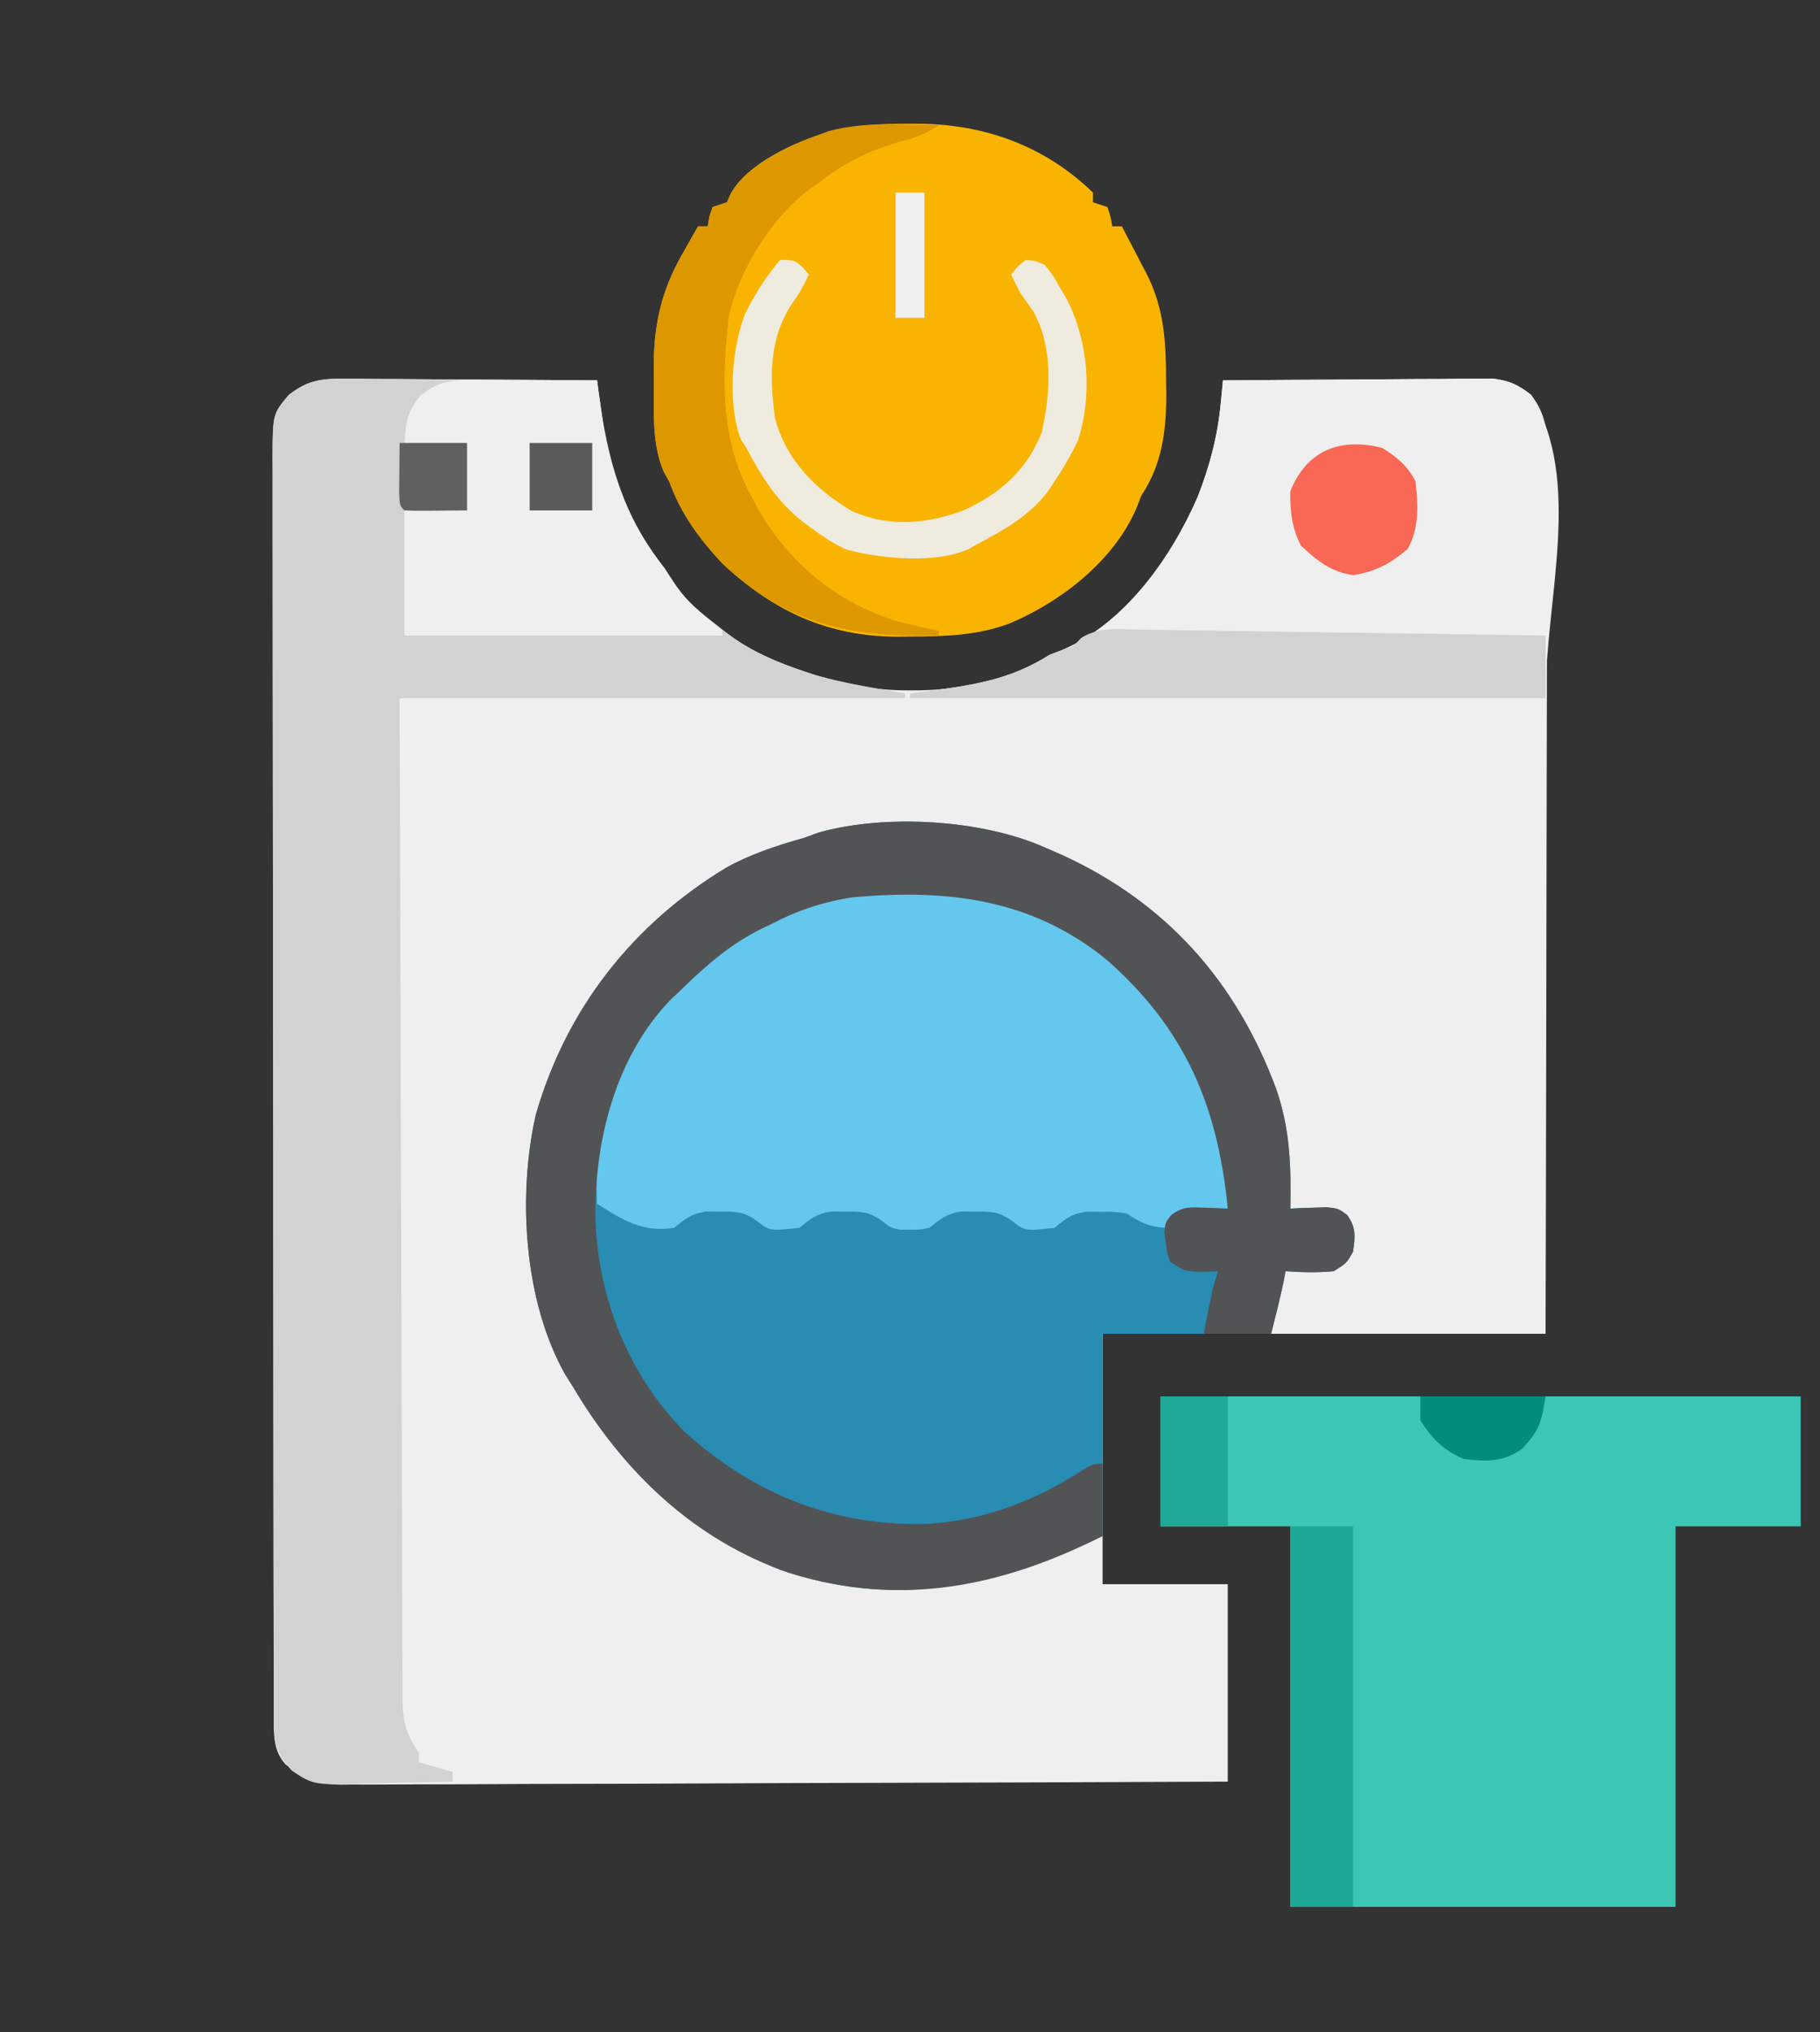 <?xml version="1.0" encoding="UTF-8"?>
<svg version="1.1" xmlns="http://www.w3.org/2000/svg" width="378" height="422">
<rect width="100%" height="100%" fill="#333333" stroke="none"/>
<path d="M0 0 C1.181 0 2.362 0 3.578 0.001 C4.843 0.016 6.108 0.032 7.411 0.048 C8.713 0.052 10.016 0.056 11.358 0.06 C14.809 0.072 18.259 0.101 21.71 0.135 C25.236 0.165 28.762 0.179 32.288 0.194 C39.198 0.226 46.107 0.277 53.016 0.341 C53.149 1.301 53.281 2.262 53.417 3.252 C53.593 4.513 53.77 5.773 53.951 7.072 C54.211 8.946 54.211 8.946 54.477 10.858 C56.16 21.727 60.261 30.714 67.016 39.341 C67.725 40.507 68.434 41.674 69.141 42.841 C71.666 46.375 74.993 48.941 78.391 51.591 C78.933 52.015 79.474 52.44 80.032 52.878 C85.09 56.684 90.448 58.916 96.454 60.903 C97.133 61.131 97.813 61.359 98.512 61.594 C105.018 63.533 110.798 64.73 117.579 64.716 C118.353 64.715 119.128 64.714 119.925 64.713 C129.585 64.518 138.749 62.479 147.016 57.341 C147.852 57.017 148.687 56.693 149.548 56.36 C162.651 50.949 172.283 37.09 177.731 24.61 C180.259 18.179 181.885 12.031 182.55 5.158 C182.638 4.256 182.726 3.354 182.817 2.425 C182.883 1.737 182.948 1.049 183.016 0.341 C190.623 0.271 198.229 0.218 205.835 0.185 C209.367 0.17 212.9 0.148 216.432 0.114 C220.495 0.075 224.558 0.061 228.622 0.048 C229.887 0.032 231.151 0.017 232.454 0.001 C233.635 0 234.816 0 236.033 0 C237.07 -0.007 238.107 -0.013 239.175 -0.02 C242.559 0.409 244.324 1.256 247.016 3.341 C250.181 7.484 250.438 11.114 250.377 16.155 C250.38 16.935 250.382 17.715 250.385 18.519 C250.39 21.129 250.373 23.739 250.357 26.35 C250.356 28.222 250.357 30.095 250.358 31.968 C250.359 37.05 250.341 42.132 250.321 47.214 C250.302 52.526 250.3 57.838 250.296 63.149 C250.287 73.207 250.263 83.265 250.232 93.323 C250.193 106.915 250.176 120.507 250.159 134.099 C250.131 155.513 250.071 176.927 250.016 198.341 C219.656 198.341 189.296 198.341 158.016 198.341 C158.016 215.501 158.016 232.661 158.016 250.341 C166.596 250.341 175.176 250.341 184.016 250.341 C184.016 263.871 184.016 277.401 184.016 291.341 C159.364 291.453 134.712 291.546 110.06 291.6 C98.614 291.625 87.168 291.661 75.721 291.718 C65.745 291.768 55.768 291.8 45.791 291.811 C40.509 291.818 35.226 291.833 29.944 291.869 C24.97 291.903 19.998 291.914 15.024 291.906 C13.2 291.907 11.376 291.917 9.552 291.937 C7.058 291.962 4.566 291.955 2.071 291.942 C1.352 291.956 0.633 291.971 -0.107 291.986 C-4.967 291.914 -7.834 290.577 -11.638 287.804 C-14.322 284.885 -14.109 281.377 -14.115 277.583 C-14.119 276.624 -14.123 275.665 -14.127 274.676 C-14.126 273.625 -14.125 272.574 -14.124 271.491 C-14.127 270.372 -14.13 269.254 -14.133 268.101 C-14.142 264.338 -14.143 260.576 -14.145 256.813 C-14.149 254.122 -14.154 251.43 -14.16 248.738 C-14.173 241.415 -14.179 234.093 -14.184 226.771 C-14.187 222.2 -14.191 217.629 -14.195 213.058 C-14.208 200.404 -14.218 187.75 -14.221 175.096 C-14.221 174.286 -14.222 173.476 -14.222 172.642 C-14.222 171.83 -14.222 171.019 -14.223 170.182 C-14.223 168.538 -14.223 166.893 -14.224 165.248 C-14.224 164.432 -14.224 163.616 -14.225 162.776 C-14.228 149.549 -14.246 136.322 -14.269 123.095 C-14.293 109.518 -14.305 95.941 -14.307 82.363 C-14.307 74.739 -14.313 67.115 -14.331 59.491 C-14.347 53 -14.352 46.51 -14.344 40.02 C-14.34 36.707 -14.342 33.396 -14.355 30.084 C-14.367 26.495 -14.362 22.906 -14.351 19.317 C-14.359 18.268 -14.367 17.219 -14.376 16.139 C-14.315 7.297 -14.315 7.297 -10.984 3.341 C-7.3 0.489 -4.606 -0.03 0 0 Z " fill="#EFEFEF" transform="translate(70.984,78.659)"/>
<path d="M0 0 C1.756 0.764 1.756 0.764 3.547 1.543 C25.298 11.506 39.731 27.85 48 50 C50.953 58.376 51.146 66.202 51 75 C51.687 74.965 52.374 74.93 53.082 74.895 C53.983 74.867 54.884 74.84 55.812 74.812 C57.152 74.76 57.152 74.76 58.52 74.707 C61 75 61 75 62.797 76.328 C64.69 78.958 64.449 80.856 64 84 C62.625 86.375 62.625 86.375 60 88 C56.64 88.327 53.364 88.231 50 88 C49.814 88.99 49.814 88.99 49.625 90 C48.856 93.69 47.914 97.343 47 101 C35.45 101 23.9 101 12 101 C12 114.86 12 128.72 12 143 C-10.567 153.531 -30.991 158.229 -55 150 C-73.887 142.52 -87.721 129.336 -98 112 C-98.517 111.183 -99.034 110.365 -99.566 109.523 C-108.178 94.366 -109.535 72.448 -105.742 55.59 C-99.423 33.538 -85.635 15.934 -66.025 4.114 C-60.956 1.325 -55.555 -0.425 -50 -2 C-49.002 -2.362 -48.005 -2.724 -46.977 -3.098 C-33.134 -7.001 -13.149 -5.835 0 0 Z " fill="#288CB3" transform="translate(217,176)"/>
<path d="M0 0 C1.181 0 2.362 0 3.578 0.001 C4.843 0.016 6.108 0.032 7.411 0.048 C8.713 0.052 10.016 0.056 11.358 0.06 C14.809 0.072 18.259 0.101 21.71 0.135 C25.236 0.165 28.762 0.179 32.288 0.194 C39.198 0.226 46.107 0.277 53.016 0.341 C53.149 1.301 53.281 2.262 53.417 3.252 C53.593 4.513 53.77 5.773 53.951 7.072 C54.211 8.946 54.211 8.946 54.477 10.858 C56.16 21.727 60.261 30.714 67.016 39.341 C67.725 40.507 68.434 41.674 69.141 42.841 C71.666 46.375 74.993 48.941 78.391 51.591 C78.933 52.015 79.474 52.44 80.032 52.878 C83.847 55.748 87.567 57.609 92.016 59.341 C92.706 59.619 93.396 59.897 94.106 60.184 C101.529 62.821 109.278 64.002 117.016 65.341 C117.016 65.671 117.016 66.001 117.016 66.341 C82.366 66.341 47.716 66.341 12.016 66.341 C12.107 104.254 12.107 104.254 12.225 142.167 C12.28 157.622 12.331 173.077 12.363 188.533 C12.386 199.788 12.419 211.042 12.465 222.297 C12.489 228.258 12.508 234.219 12.514 240.18 C12.52 245.788 12.54 251.397 12.571 257.005 C12.579 259.065 12.583 261.126 12.581 263.186 C12.58 265.996 12.596 268.805 12.618 271.615 C12.613 272.433 12.608 273.251 12.603 274.094 C12.661 278.74 13.33 281.553 16.016 285.341 C16.016 286.001 16.016 286.661 16.016 287.341 C18.326 288.001 20.636 288.661 23.016 289.341 C23.016 290.001 23.016 290.661 23.016 291.341 C19.015 291.465 15.014 291.555 11.011 291.615 C9.652 291.64 8.293 291.674 6.935 291.718 C-5.793 292.115 -5.793 292.115 -10.355 289.071 C-13.96 285.327 -14.107 282.637 -14.115 277.583 C-14.119 276.624 -14.123 275.665 -14.127 274.676 C-14.126 273.625 -14.125 272.574 -14.124 271.491 C-14.127 270.372 -14.13 269.254 -14.133 268.101 C-14.142 264.338 -14.143 260.576 -14.145 256.813 C-14.149 254.122 -14.154 251.43 -14.16 248.738 C-14.173 241.415 -14.179 234.093 -14.184 226.771 C-14.187 222.2 -14.191 217.629 -14.195 213.058 C-14.208 200.404 -14.218 187.75 -14.221 175.096 C-14.221 174.286 -14.222 173.476 -14.222 172.642 C-14.222 171.83 -14.222 171.019 -14.223 170.182 C-14.223 168.538 -14.223 166.893 -14.224 165.248 C-14.224 164.432 -14.224 163.616 -14.225 162.776 C-14.228 149.549 -14.246 136.322 -14.269 123.095 C-14.293 109.518 -14.305 95.941 -14.307 82.363 C-14.307 74.739 -14.313 67.115 -14.331 59.491 C-14.347 53 -14.352 46.51 -14.344 40.02 C-14.34 36.707 -14.342 33.396 -14.355 30.084 C-14.367 26.495 -14.362 22.906 -14.351 19.317 C-14.359 18.268 -14.367 17.219 -14.376 16.139 C-14.315 7.297 -14.315 7.297 -10.984 3.341 C-7.3 0.489 -4.606 -0.03 0 0 Z " fill="#D2D2D2" transform="translate(70.984,78.659)"/>
<path d="M0 0 C43.89 0 87.78 0 133 0 C133 8.91 133 17.82 133 27 C124.42 27 115.84 27 107 27 C107 53.07 107 79.14 107 106 C80.6 106 54.2 106 27 106 C27 79.93 27 53.86 27 27 C18.09 27 9.18 27 0 27 C0 18.09 0 9.18 0 0 Z " fill="#3BC7B3" transform="translate(241,290)"/>
<path d="M0 0 C0.878 0.006 1.757 0.011 2.662 0.017 C16.09 0.268 28.365 4.816 38.125 14.312 C38.125 14.973 38.125 15.633 38.125 16.312 C39.61 16.808 39.61 16.808 41.125 17.312 C41.812 19.375 41.812 19.375 42.125 21.312 C42.785 21.312 43.445 21.312 44.125 21.312 C45.45 23.827 46.76 26.348 48.062 28.875 C48.436 29.579 48.809 30.284 49.193 31.01 C52.994 38.439 53.306 45.476 53.312 53.688 C53.325 54.487 53.337 55.286 53.35 56.109 C53.368 63.842 52.479 70.782 48.125 77.312 C47.834 78.086 47.542 78.859 47.242 79.656 C42.609 90.673 31.533 99.298 20.75 103.812 C14.03 106.306 7.394 106.495 0.312 106.5 C-0.539 106.512 -1.39 106.524 -2.268 106.537 C-16.849 106.57 -28.248 101.263 -38.875 91.312 C-43.711 86.075 -47.459 81.025 -49.875 74.312 C-50.246 73.653 -50.617 72.993 -51 72.312 C-53.525 66.541 -53.058 59.618 -53.062 53.438 C-53.075 52.591 -53.087 51.744 -53.1 50.871 C-53.12 42.04 -51.619 34.936 -47.25 27.25 C-46.618 26.125 -45.987 24.999 -45.336 23.84 C-44.854 23.006 -44.372 22.172 -43.875 21.312 C-43.215 21.312 -42.555 21.312 -41.875 21.312 C-41.772 20.673 -41.669 20.034 -41.562 19.375 C-41.336 18.694 -41.109 18.014 -40.875 17.312 C-39.885 16.983 -38.895 16.652 -37.875 16.312 C-37.627 15.735 -37.38 15.158 -37.125 14.562 C-33.59 8.2 -23.676 3.714 -16.897 1.735 C-11.241 0.343 -5.812 -0.039 0 0 Z " fill="#F9B402" transform="translate(188.875,25.688)"/>
<path d="M0 0 C0.799 -0.012 1.597 -0.024 2.42 -0.037 C19.591 -0.079 34.601 8.674 46.668 20.316 C58.945 33.043 64.746 48.606 64.438 66.188 C63.407 66.244 63.407 66.244 62.355 66.301 C61.454 66.367 60.553 66.432 59.625 66.5 C58.732 66.558 57.838 66.616 56.918 66.676 C54.083 67.261 53.347 68.116 51.438 70.188 C47.957 69.926 46.387 69.154 43.438 67.188 C40.832 66.832 40.832 66.832 38 66.875 C37.053 66.858 36.105 66.841 35.129 66.824 C32.025 67.243 30.837 68.259 28.438 70.188 C22.264 70.849 22.264 70.849 19.562 68.688 C16.867 66.785 15.208 66.786 11.938 66.812 C10.999 66.805 10.061 66.797 9.094 66.789 C6.032 67.248 4.83 68.305 2.438 70.188 C0.438 70.586 0.438 70.586 -1.562 70.562 C-2.223 70.57 -2.882 70.578 -3.562 70.586 C-5.562 70.188 -5.562 70.188 -7.469 68.688 C-10.143 66.772 -11.802 66.786 -15.062 66.812 C-16.001 66.805 -16.939 66.797 -17.906 66.789 C-20.963 67.248 -22.187 68.287 -24.562 70.188 C-30.736 70.849 -30.736 70.849 -33.438 68.688 C-36.133 66.785 -37.792 66.786 -41.062 66.812 C-42.001 66.805 -42.939 66.797 -43.906 66.789 C-46.962 67.247 -48.202 68.269 -50.562 70.188 C-57.085 71.211 -61.243 68.565 -66.562 65.188 C-67.205 48.666 -63.325 35.551 -52.188 22.875 C-37.006 7.024 -21.935 0.018 0 0 Z " fill="#63C7EE" transform="translate(190.562,184.812)"/>
<path d="M0 0 C1.756 0.764 1.756 0.764 3.547 1.543 C25.298 11.506 39.731 27.85 48 50 C50.953 58.376 51.146 66.202 51 75 C51.687 74.965 52.374 74.93 53.082 74.895 C53.983 74.867 54.884 74.84 55.812 74.812 C57.152 74.76 57.152 74.76 58.52 74.707 C61 75 61 75 62.797 76.328 C64.69 78.958 64.449 80.856 64 84 C62.625 86.375 62.625 86.375 60 88 C56.64 88.327 53.364 88.231 50 88 C49.814 88.99 49.814 88.99 49.625 90 C48.855 93.697 47.93 97.34 47 101 C42.38 101 37.76 101 33 101 C34.875 91.375 34.875 91.375 36 88 C34.907 88.041 33.814 88.082 32.688 88.125 C29 88 29 88 26 86 C25.383 84.16 25.383 84.16 25.125 82.062 C25.024 81.373 24.924 80.683 24.82 79.973 C25 78 25 78 26.187 76.388 C28.622 74.524 30.159 74.695 33.188 74.812 C34.089 74.84 34.99 74.867 35.918 74.895 C36.949 74.947 36.949 74.947 38 75 C35.9 53.654 29.2 37.725 12.859 23.328 C-2.757 10.613 -20.156 8.639 -39.594 10.309 C-45.938 11.232 -51.33 13.041 -57 16 C-58.091 16.522 -58.091 16.522 -59.203 17.055 C-65.721 20.359 -70.803 24.91 -76 30 C-76.556 30.519 -77.111 31.039 -77.684 31.574 C-89.176 43.441 -93.534 60.964 -93.345 76.936 C-92.839 93.332 -86.629 109.288 -75.016 121.152 C-60.612 134.356 -43.415 141.213 -23.82 140.445 C-12.206 139.609 -1.947 135.629 7.777 129.355 C10 128 10 128 12 128 C12 132.95 12 137.9 12 143 C-9.033 153.619 -30.019 157.828 -53.016 150.68 C-72.805 143.897 -87.495 129.717 -98 112 C-98.517 111.183 -99.034 110.365 -99.566 109.523 C-108.178 94.366 -109.535 72.448 -105.742 55.59 C-99.423 33.538 -85.635 15.934 -66.025 4.114 C-60.956 1.325 -55.555 -0.425 -50 -2 C-49.002 -2.362 -48.005 -2.724 -46.977 -3.098 C-33.134 -7.001 -13.149 -5.835 0 0 Z " fill="#525354" transform="translate(217,176)"/>
<path d="M0 0 C7.606 -0.07 15.212 -0.123 22.819 -0.155 C26.351 -0.171 29.883 -0.192 33.415 -0.226 C37.479 -0.265 41.542 -0.28 45.605 -0.293 C46.87 -0.308 48.135 -0.324 49.438 -0.34 C50.619 -0.34 51.8 -0.34 53.016 -0.341 C54.053 -0.347 55.09 -0.354 56.159 -0.361 C59.542 0.069 61.308 0.915 64 3 C74.817 21.028 67 44.976 67 66 C23.44 66 -20.12 66 -65 66 C-65 65.67 -65 65.34 -65 65 C-63.658 64.836 -63.658 64.836 -62.289 64.668 C-52.938 63.442 -44.007 62.262 -36 57 C-35.223 56.709 -34.445 56.417 -33.645 56.117 C-20.452 50.544 -10.808 36.922 -5.285 24.27 C-2.757 17.839 -1.131 11.691 -0.466 4.817 C-0.378 3.915 -0.29 3.014 -0.2 2.085 C-0.134 1.397 -0.068 0.709 0 0 Z " fill="#EFEFEF" transform="translate(254,79)"/>
<path d="M0 0 C1.026 0.002 1.026 0.002 2.072 0.004 C4.253 0.01 6.433 0.022 8.613 0.035 C10.093 0.04 11.573 0.045 13.053 0.049 C16.677 0.06 20.301 0.077 23.926 0.098 C24.045 1.018 24.164 1.939 24.286 2.888 C26.145 16.662 29.184 28.009 37.926 39.098 C38.764 40.345 39.597 41.594 40.426 42.848 C42.717 46.081 45.483 48.471 48.57 50.934 C49.018 51.318 49.465 51.702 49.926 52.098 C49.926 52.428 49.926 52.758 49.926 53.098 C28.146 53.098 6.366 53.098 -16.074 53.098 C-16.074 44.518 -16.074 35.938 -16.074 27.098 C-11.784 27.098 -7.494 27.098 -3.074 27.098 C-3.074 22.478 -3.074 17.858 -3.074 13.098 C-7.364 13.098 -11.654 13.098 -16.074 13.098 C-15.821 8.787 -15.49 6.601 -12.699 3.223 C-8.488 -0.187 -5.271 -0.022 0 0 Z " fill="#EFEFEF" transform="translate(100.074,78.902)"/>
<path d="M0 0 C-3.129 2.086 -5.517 2.778 -9.125 3.75 C-15.307 5.605 -19.935 8.056 -25 12 C-25.59 12.405 -26.181 12.81 -26.789 13.227 C-34.672 19.093 -41.561 30.073 -43.629 39.699 C-45.098 52.771 -45.403 65.15 -39 77 C-38.481 77.973 -37.961 78.946 -37.426 79.949 C-30.886 91.123 -21.079 99.209 -8.633 103.035 C-5.764 103.761 -2.901 104.423 0 105 C0 105.33 0 105.66 0 106 C-18.123 106.4 -31.218 103.905 -45 91 C-49.836 85.762 -53.584 80.712 -56 74 C-56.371 73.34 -56.742 72.68 -57.125 72 C-59.65 66.228 -59.183 59.306 -59.188 53.125 C-59.2 52.278 -59.212 51.431 -59.225 50.559 C-59.245 41.728 -57.744 34.623 -53.375 26.938 C-52.743 25.812 -52.112 24.687 -51.461 23.527 C-50.979 22.693 -50.497 21.859 -50 21 C-49.34 21 -48.68 21 -48 21 C-47.897 20.361 -47.794 19.721 -47.688 19.062 C-47.461 18.382 -47.234 17.701 -47 17 C-46.01 16.67 -45.02 16.34 -44 16 C-43.752 15.422 -43.505 14.845 -43.25 14.25 C-39.579 7.642 -29.752 3.733 -22.922 1.242 C-15.505 -0.768 -7.614 -0.168 0 0 Z " fill="#DD9800" transform="translate(195,26)"/>
<path d="M0 0 C1.376 0.014 1.376 0.014 2.78 0.028 C5.81 0.063 8.84 0.118 11.87 0.175 C13.972 0.203 16.074 0.229 18.175 0.255 C23.706 0.325 29.236 0.414 34.766 0.506 C40.41 0.598 46.054 0.671 51.698 0.747 C62.771 0.897 73.844 1.067 84.917 1.249 C84.917 5.539 84.917 9.829 84.917 14.249 C41.357 14.249 -2.203 14.249 -47.083 14.249 C-47.083 13.919 -47.083 13.589 -47.083 13.249 C-46.188 13.139 -45.294 13.03 -44.372 12.917 C-35.021 11.69 -26.09 10.511 -18.083 5.249 C-17.237 4.919 -16.392 4.589 -15.521 4.249 C-13.056 3.415 -13.056 3.415 -11.498 1.702 C-7.781 -0.534 -4.254 -0.099 0 0 Z " fill="#D2D2D2" transform="translate(236.083,130.751)"/>
<path d="M0 0 C3 0 3 0 4.688 1.5 C5.121 1.995 5.554 2.49 6 3 C5.029 5.056 4.056 6.923 2.711 8.762 C-2.346 16.052 -2.207 24.478 -1 33 C1.303 41.575 7.432 47.725 14.973 52.16 C22.625 55.538 30.584 54.841 38.25 51.938 C45.736 48.476 51.259 43.639 54.336 35.852 C56.219 27.764 56.767 18.099 52.625 10.688 C51.765 9.448 50.891 8.218 50 7 C49.31 5.678 48.637 4.348 48 3 C49.25 1.438 49.25 1.438 51 0 C52.914 0.117 52.914 0.117 55 1 C56.633 3.074 56.633 3.074 58.125 5.688 C58.623 6.537 59.12 7.386 59.633 8.262 C64.086 17.181 64.926 27.995 61.867 37.531 C60.423 40.525 58.856 43.245 57 46 C56.544 46.686 56.087 47.372 55.617 48.078 C51.76 53.148 46.55 56.042 41 59 C40.382 59.348 39.764 59.697 39.128 60.056 C32.202 63.129 20.901 62.048 13.742 60.125 C11.261 58.943 9.188 57.658 7 56 C6.288 55.492 5.577 54.984 4.844 54.461 C-0.57 50.198 -3.82 45.047 -7 39 C-7.376 38.419 -7.753 37.837 -8.141 37.238 C-10.919 30.001 -10.05 18.484 -7.312 11.312 C-5.296 7.186 -2.971 3.504 0 0 Z " fill="#F0EBDF" transform="translate(162,54)"/>
<path d="M0 0 C4.29 0 8.58 0 13 0 C13 26.07 13 52.14 13 79 C8.71 79 4.42 79 0 79 C0 52.93 0 26.86 0 0 Z " fill="#1DA996" transform="translate(268,317)"/>
<path d="M0 0 C3.013 1.774 5.411 3.822 7 7 C7.494 12.032 7.818 16.489 5.375 21 C1.772 24.034 -1.31 25.754 -6 26.438 C-10.622 25.763 -13.457 23.437 -16.812 20.312 C-18.678 16.679 -19.117 13.064 -19 9 C-15.527 0.319 -8.457 -2.114 0 0 Z " fill="#F96854" transform="translate(287,93)"/>
<path d="M0 0 C4.62 0 9.24 0 14 0 C14 8.91 14 17.82 14 27 C9.38 27 4.76 27 0 27 C0 18.09 0 9.18 0 0 Z " fill="#1EAA96" transform="translate(241,290)"/>
<path d="M0 0 C8.58 0 17.16 0 26 0 C25.045 5.733 24.723 7.058 21 11 C16.952 13.699 13.75 13.536 9 13 C4.873 11.258 2.416 8.758 0 5 C0 3.35 0 1.7 0 0 Z " fill="#018D79" transform="translate(295,290)"/>
<path d="M0 0 C4.62 0 9.24 0 14 0 C14 4.62 14 9.24 14 14 C3.941 14.098 3.941 14.098 1 14 C0 13 0 13 -0.098 10.059 C-0.065 6.706 -0.033 3.353 0 0 Z " fill="#606060" transform="translate(83,92)"/>
<path d="M0 0 C4.29 0 8.58 0 13 0 C13 4.62 13 9.24 13 14 C8.71 14 4.42 14 0 14 C0 9.38 0 4.76 0 0 Z " fill="#5A5A5A" transform="translate(110,92)"/>
<path d="M0 0 C1.98 0 3.96 0 6 0 C6 8.58 6 17.16 6 26 C4.02 26 2.04 26 0 26 C0 17.42 0 8.84 0 0 Z " fill="#F0F0F0" transform="translate(186,40)"/>
</svg>
